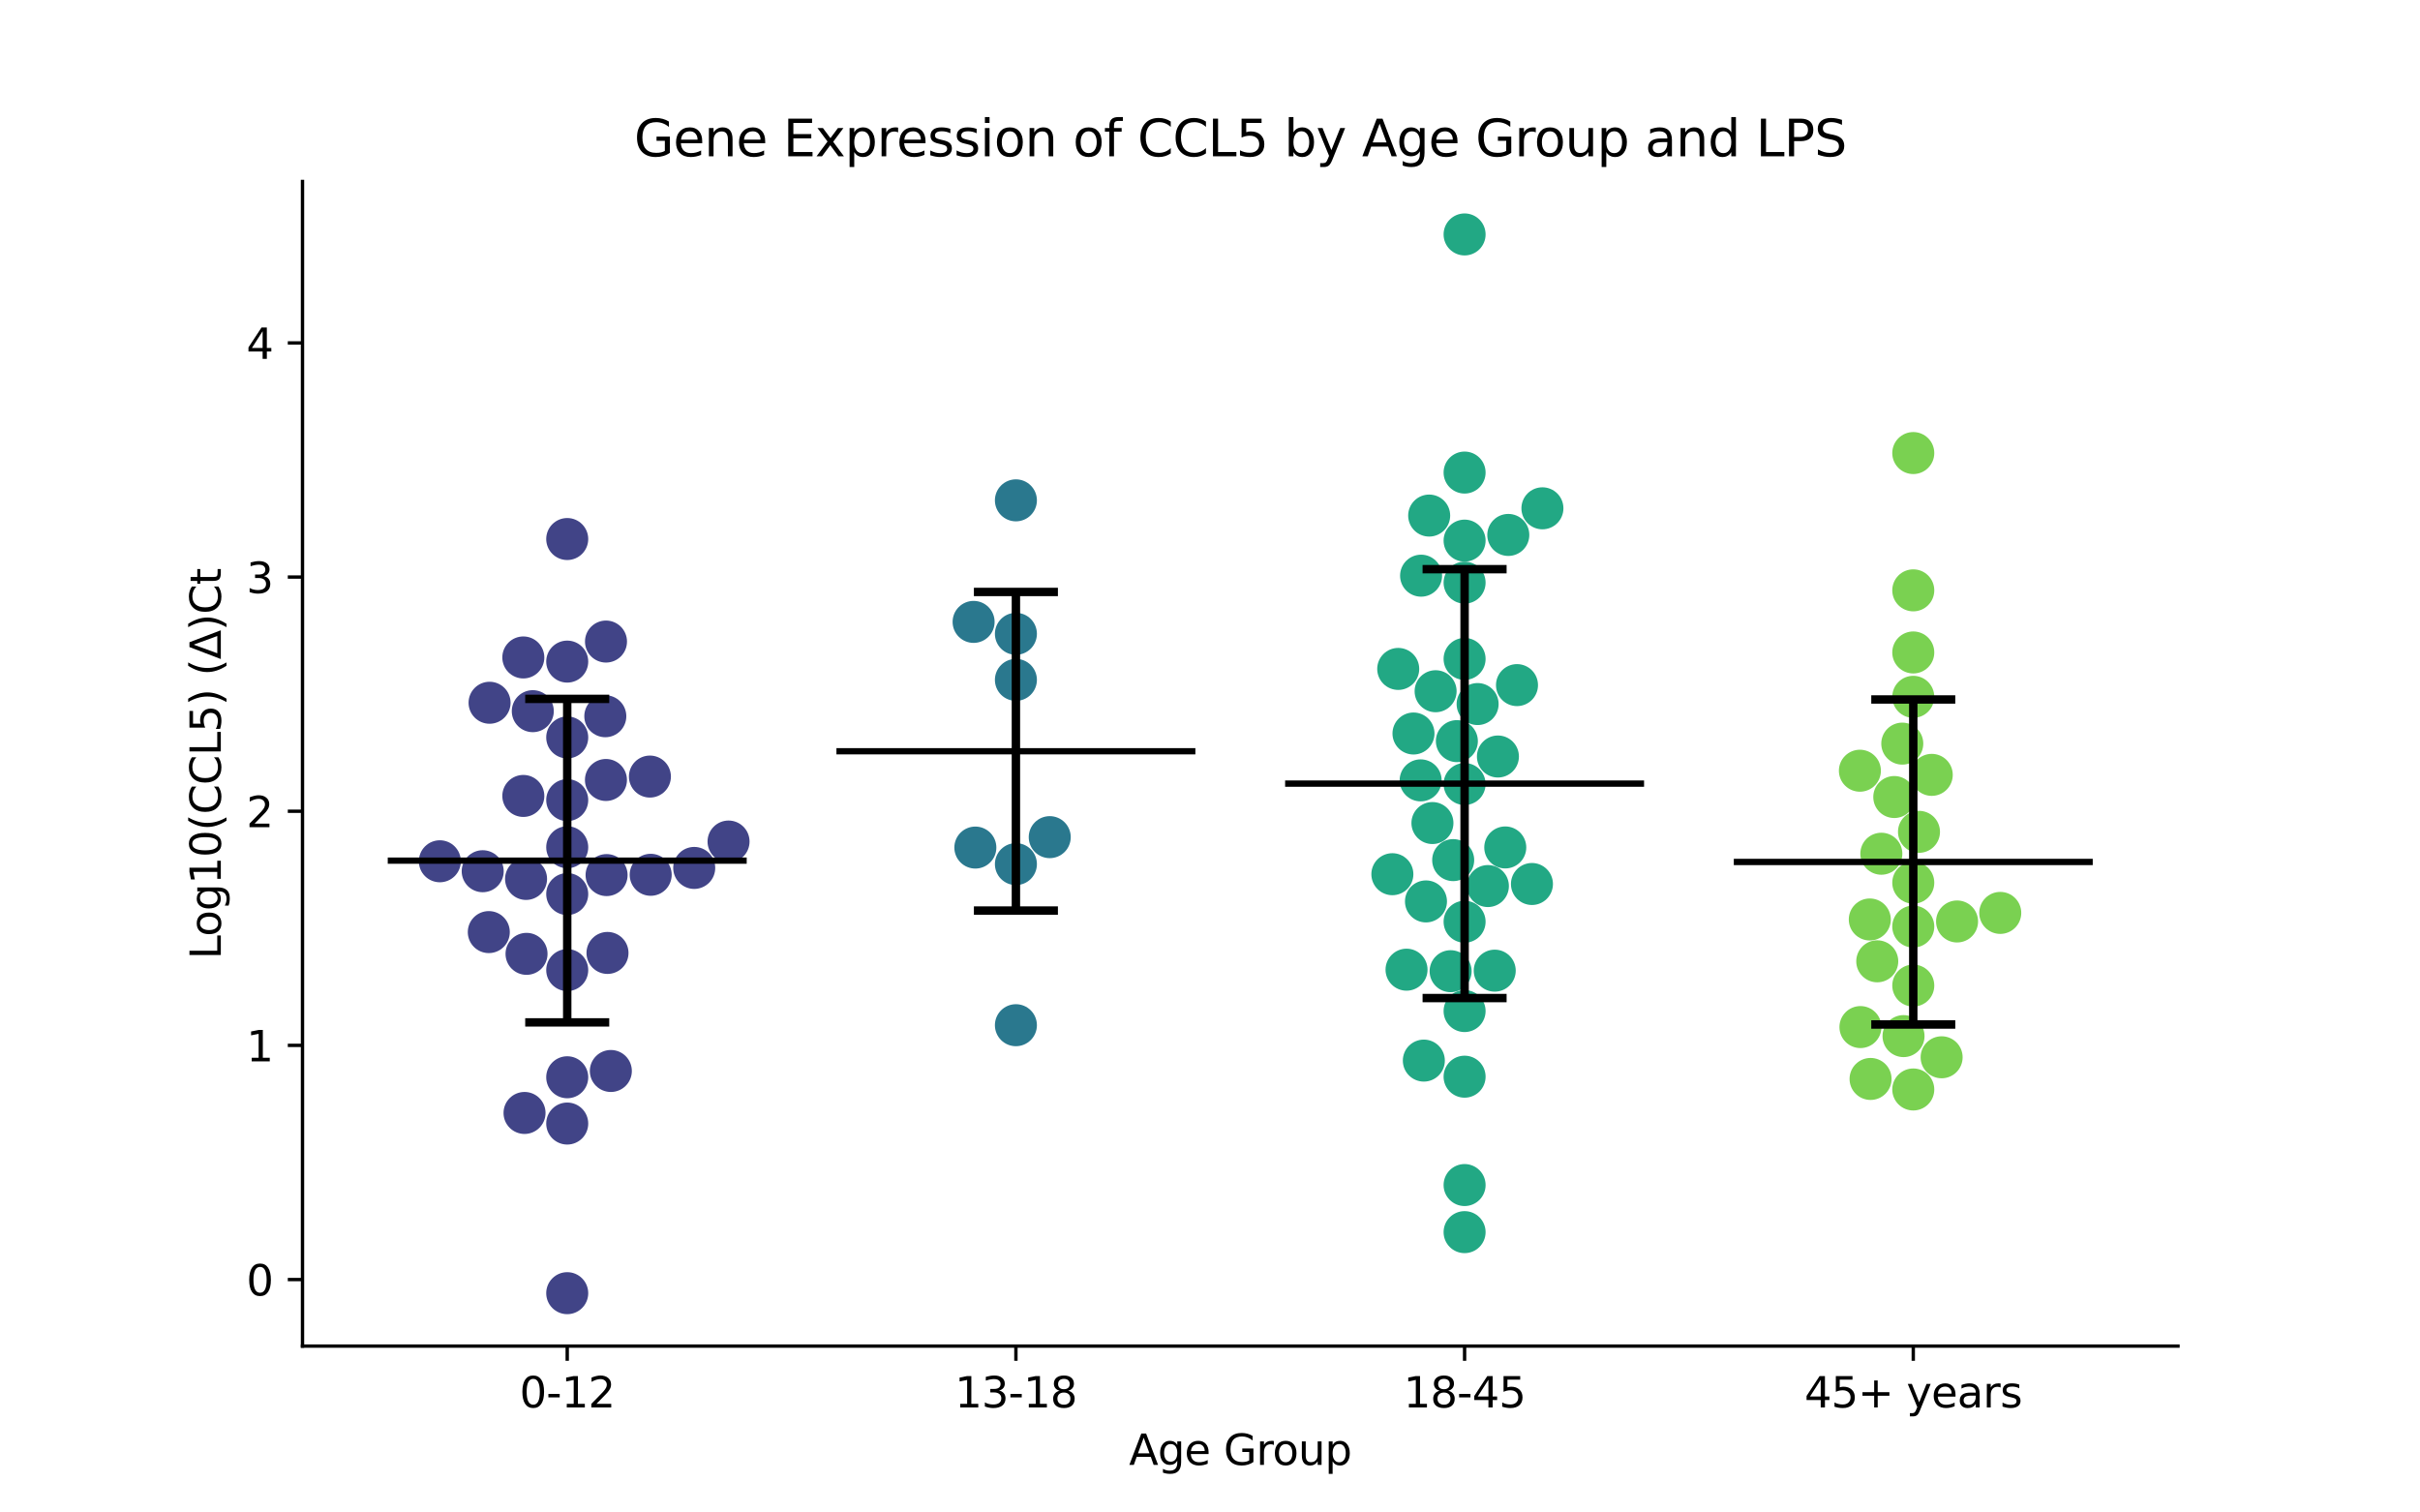 <?xml version="1.0" encoding="utf-8" standalone="no"?>
<!DOCTYPE svg PUBLIC "-//W3C//DTD SVG 1.1//EN"
  "http://www.w3.org/Graphics/SVG/1.1/DTD/svg11.dtd">
<svg xmlns:xlink="http://www.w3.org/1999/xlink" width="576pt" height="360pt" viewBox="0 0 576 360" xmlns="http://www.w3.org/2000/svg" version="1.1">
 <defs>
  <style type="text/css">*{stroke-linejoin: round; stroke-linecap: butt}</style>
 </defs>
 <g id="figure_1">
  <g id="patch_1">
   <path d="M 0 360 
L 576 360 
L 576 0 
L 0 0 
z
" style="fill: #ffffff"/>
  </g>
  <g id="axes_1">
   <g id="patch_2">
    <path d="M 72 320.4 
L 518.4 320.4 
L 518.4 43.2 
L 72 43.2 
z
" style="fill: #ffffff"/>
   </g>
   <g id="PathCollection_1">
    <defs>
     <path id="C0_0_7f8f80f9bf" d="M 0 5 
C 1.326 5 2.598 4.473 3.536 3.536 
C 4.473 2.598 5 1.326 5 -0 
C 5 -1.326 4.473 -2.598 3.536 -3.536 
C 2.598 -4.473 1.326 -5 0 -5 
C -1.326 -5 -2.598 -4.473 -3.536 -3.536 
C -4.473 -2.598 -5 -1.326 -5 0 
C -5 1.326 -4.473 2.598 -3.536 3.536 
C -2.598 4.473 -1.326 5 0 5 
z
"/>
    </defs>
    <g clip-path="url(#pc3ac4395c1)">
     <use xlink:href="#C0_0_7f8f80f9bf" x="135.009" y="256.409" style="fill: #414487"/>
    </g>
    <g clip-path="url(#pc3ac4395c1)">
     <use xlink:href="#C0_0_7f8f80f9bf" x="144.377" y="208.287" style="fill: #414487"/>
    </g>
    <g clip-path="url(#pc3ac4395c1)">
     <use xlink:href="#C0_0_7f8f80f9bf" x="135.009" y="201.661" style="fill: #414487"/>
    </g>
    <g clip-path="url(#pc3ac4395c1)">
     <use xlink:href="#C0_0_7f8f80f9bf" x="144.594" y="226.817" style="fill: #414487"/>
    </g>
    <g clip-path="url(#pc3ac4395c1)">
     <use xlink:href="#C0_0_7f8f80f9bf" x="125.212" y="209.204" style="fill: #414487"/>
    </g>
    <g clip-path="url(#pc3ac4395c1)">
     <use xlink:href="#C0_0_7f8f80f9bf" x="124.56" y="189.449" style="fill: #414487"/>
    </g>
    <g clip-path="url(#pc3ac4395c1)">
     <use xlink:href="#C0_0_7f8f80f9bf" x="114.891" y="207.367" style="fill: #414487"/>
    </g>
    <g clip-path="url(#pc3ac4395c1)">
     <use xlink:href="#C0_0_7f8f80f9bf" x="173.407" y="200.304" style="fill: #414487"/>
    </g>
    <g clip-path="url(#pc3ac4395c1)">
     <use xlink:href="#C0_0_7f8f80f9bf" x="125.324" y="227.035" style="fill: #414487"/>
    </g>
    <g clip-path="url(#pc3ac4395c1)">
     <use xlink:href="#C0_0_7f8f80f9bf" x="135.009" y="128.3" style="fill: #414487"/>
    </g>
    <g clip-path="url(#pc3ac4395c1)">
     <use xlink:href="#C0_0_7f8f80f9bf" x="135.009" y="190.441" style="fill: #414487"/>
    </g>
    <g clip-path="url(#pc3ac4395c1)">
     <use xlink:href="#C0_0_7f8f80f9bf" x="154.876" y="208.218" style="fill: #414487"/>
    </g>
    <g clip-path="url(#pc3ac4395c1)">
     <use xlink:href="#C0_0_7f8f80f9bf" x="135.009" y="307.8" style="fill: #414487"/>
    </g>
    <g clip-path="url(#pc3ac4395c1)">
     <use xlink:href="#C0_0_7f8f80f9bf" x="135.009" y="267.426" style="fill: #414487"/>
    </g>
    <g clip-path="url(#pc3ac4395c1)">
     <use xlink:href="#C0_0_7f8f80f9bf" x="104.689" y="205.001" style="fill: #414487"/>
    </g>
    <g clip-path="url(#pc3ac4395c1)">
     <use xlink:href="#C0_0_7f8f80f9bf" x="165.235" y="206.583" style="fill: #414487"/>
    </g>
    <g clip-path="url(#pc3ac4395c1)">
     <use xlink:href="#C0_0_7f8f80f9bf" x="124.848" y="264.905" style="fill: #414487"/>
    </g>
    <g clip-path="url(#pc3ac4395c1)">
     <use xlink:href="#C0_0_7f8f80f9bf" x="144.237" y="152.703" style="fill: #414487"/>
    </g>
    <g clip-path="url(#pc3ac4395c1)">
     <use xlink:href="#C0_0_7f8f80f9bf" x="135.009" y="230.899" style="fill: #414487"/>
    </g>
    <g clip-path="url(#pc3ac4395c1)">
     <use xlink:href="#C0_0_7f8f80f9bf" x="116.342" y="221.856" style="fill: #414487"/>
    </g>
    <g clip-path="url(#pc3ac4395c1)">
     <use xlink:href="#C0_0_7f8f80f9bf" x="154.691" y="184.838" style="fill: #414487"/>
    </g>
    <g clip-path="url(#pc3ac4395c1)">
     <use xlink:href="#C0_0_7f8f80f9bf" x="144.073" y="170.476" style="fill: #414487"/>
    </g>
    <g clip-path="url(#pc3ac4395c1)">
     <use xlink:href="#C0_0_7f8f80f9bf" x="145.391" y="254.915" style="fill: #414487"/>
    </g>
    <g clip-path="url(#pc3ac4395c1)">
     <use xlink:href="#C0_0_7f8f80f9bf" x="144.225" y="185.651" style="fill: #414487"/>
    </g>
    <g clip-path="url(#pc3ac4395c1)">
     <use xlink:href="#C0_0_7f8f80f9bf" x="126.814" y="169.272" style="fill: #414487"/>
    </g>
    <g clip-path="url(#pc3ac4395c1)">
     <use xlink:href="#C0_0_7f8f80f9bf" x="124.56" y="156.485" style="fill: #414487"/>
    </g>
    <g clip-path="url(#pc3ac4395c1)">
     <use xlink:href="#C0_0_7f8f80f9bf" x="135.009" y="212.803" style="fill: #414487"/>
    </g>
    <g clip-path="url(#pc3ac4395c1)">
     <use xlink:href="#C0_0_7f8f80f9bf" x="116.526" y="167.27" style="fill: #414487"/>
    </g>
    <g clip-path="url(#pc3ac4395c1)">
     <use xlink:href="#C0_0_7f8f80f9bf" x="135.009" y="175.524" style="fill: #414487"/>
    </g>
    <g clip-path="url(#pc3ac4395c1)">
     <use xlink:href="#C0_0_7f8f80f9bf" x="135.009" y="157.474" style="fill: #414487"/>
    </g>
   </g>
   <g id="PathCollection_2">
    <defs>
     <path id="C1_0_faad064430" d="M 0 5 
C 1.326 5 2.598 4.473 3.536 3.536 
C 4.473 2.598 5 1.326 5 -0 
C 5 -1.326 4.473 -2.598 3.536 -3.536 
C 2.598 -4.473 1.326 -5 0 -5 
C -1.326 -5 -2.598 -4.473 -3.536 -3.536 
C -4.473 -2.598 -5 -1.326 -5 0 
C -5 1.326 -4.473 2.598 -3.536 3.536 
C -2.598 4.473 -1.326 5 0 5 
z
"/>
    </defs>
    <g clip-path="url(#pc3ac4395c1)">
     <use xlink:href="#C1_0_faad064430" x="241.803" y="119.093" style="fill: #2a788e"/>
    </g>
    <g clip-path="url(#pc3ac4395c1)">
     <use xlink:href="#C1_0_faad064430" x="241.803" y="150.859" style="fill: #2a788e"/>
    </g>
    <g clip-path="url(#pc3ac4395c1)">
     <use xlink:href="#C1_0_faad064430" x="249.857" y="199.258" style="fill: #2a788e"/>
    </g>
    <g clip-path="url(#pc3ac4395c1)">
     <use xlink:href="#C1_0_faad064430" x="231.734" y="148.024" style="fill: #2a788e"/>
    </g>
    <g clip-path="url(#pc3ac4395c1)">
     <use xlink:href="#C1_0_faad064430" x="241.803" y="205.674" style="fill: #2a788e"/>
    </g>
    <g clip-path="url(#pc3ac4395c1)">
     <use xlink:href="#C1_0_faad064430" x="232.15" y="201.738" style="fill: #2a788e"/>
    </g>
    <g clip-path="url(#pc3ac4395c1)">
     <use xlink:href="#C1_0_faad064430" x="241.803" y="161.821" style="fill: #2a788e"/>
    </g>
    <g clip-path="url(#pc3ac4395c1)">
     <use xlink:href="#C1_0_faad064430" x="241.803" y="244.018" style="fill: #2a788e"/>
    </g>
   </g>
   <g id="PathCollection_3">
    <defs>
     <path id="C2_0_5f5c9472a9" d="M 0 5 
C 1.326 5 2.598 4.473 3.536 3.536 
C 4.473 2.598 5 1.326 5 -0 
C 5 -1.326 4.473 -2.598 3.536 -3.536 
C 2.598 -4.473 1.326 -5 0 -5 
C -1.326 -5 -2.598 -4.473 -3.536 -3.536 
C -4.473 -2.598 -5 -1.326 -5 0 
C -5 1.326 -4.473 2.598 -3.536 3.536 
C -2.598 4.473 -1.326 5 0 5 
z
"/>
    </defs>
    <g clip-path="url(#pc3ac4395c1)">
     <use xlink:href="#C2_0_5f5c9472a9" x="356.531" y="180.063" style="fill: #22a884"/>
    </g>
    <g clip-path="url(#pc3ac4395c1)">
     <use xlink:href="#C2_0_5f5c9472a9" x="340.943" y="195.9" style="fill: #22a884"/>
    </g>
    <g clip-path="url(#pc3ac4395c1)">
     <use xlink:href="#C2_0_5f5c9472a9" x="361.07" y="163.07" style="fill: #22a884"/>
    </g>
    <g clip-path="url(#pc3ac4395c1)">
     <use xlink:href="#C2_0_5f5c9472a9" x="334.779" y="230.803" style="fill: #22a884"/>
    </g>
    <g clip-path="url(#pc3ac4395c1)">
     <use xlink:href="#C2_0_5f5c9472a9" x="358.278" y="201.708" style="fill: #22a884"/>
    </g>
    <g clip-path="url(#pc3ac4395c1)">
     <use xlink:href="#C2_0_5f5c9472a9" x="367.122" y="120.987" style="fill: #22a884"/>
    </g>
    <g clip-path="url(#pc3ac4395c1)">
     <use xlink:href="#C2_0_5f5c9472a9" x="336.433" y="174.589" style="fill: #22a884"/>
    </g>
    <g clip-path="url(#pc3ac4395c1)">
     <use xlink:href="#C2_0_5f5c9472a9" x="338.243" y="137.023" style="fill: #22a884"/>
    </g>
    <g clip-path="url(#pc3ac4395c1)">
     <use xlink:href="#C2_0_5f5c9472a9" x="355.772" y="231.035" style="fill: #22a884"/>
    </g>
    <g clip-path="url(#pc3ac4395c1)">
     <use xlink:href="#C2_0_5f5c9472a9" x="348.597" y="240.651" style="fill: #22a884"/>
    </g>
    <g clip-path="url(#pc3ac4395c1)">
     <use xlink:href="#C2_0_5f5c9472a9" x="364.629" y="210.407" style="fill: #22a884"/>
    </g>
    <g clip-path="url(#pc3ac4395c1)">
     <use xlink:href="#C2_0_5f5c9472a9" x="351.697" y="167.578" style="fill: #22a884"/>
    </g>
    <g clip-path="url(#pc3ac4395c1)">
     <use xlink:href="#C2_0_5f5c9472a9" x="331.407" y="208.077" style="fill: #22a884"/>
    </g>
    <g clip-path="url(#pc3ac4395c1)">
     <use xlink:href="#C2_0_5f5c9472a9" x="345.882" y="204.724" style="fill: #22a884"/>
    </g>
    <g clip-path="url(#pc3ac4395c1)">
     <use xlink:href="#C2_0_5f5c9472a9" x="348.597" y="282.064" style="fill: #22a884"/>
    </g>
    <g clip-path="url(#pc3ac4395c1)">
     <use xlink:href="#C2_0_5f5c9472a9" x="338.897" y="252.442" style="fill: #22a884"/>
    </g>
    <g clip-path="url(#pc3ac4395c1)">
     <use xlink:href="#C2_0_5f5c9472a9" x="354.142" y="210.899" style="fill: #22a884"/>
    </g>
    <g clip-path="url(#pc3ac4395c1)">
     <use xlink:href="#C2_0_5f5c9472a9" x="332.8" y="159.217" style="fill: #22a884"/>
    </g>
    <g clip-path="url(#pc3ac4395c1)">
     <use xlink:href="#C2_0_5f5c9472a9" x="348.597" y="186.614" style="fill: #22a884"/>
    </g>
    <g clip-path="url(#pc3ac4395c1)">
     <use xlink:href="#C2_0_5f5c9472a9" x="348.597" y="219.391" style="fill: #22a884"/>
    </g>
    <g clip-path="url(#pc3ac4395c1)">
     <use xlink:href="#C2_0_5f5c9472a9" x="338.137" y="185.742" style="fill: #22a884"/>
    </g>
    <g clip-path="url(#pc3ac4395c1)">
     <use xlink:href="#C2_0_5f5c9472a9" x="341.699" y="164.526" style="fill: #22a884"/>
    </g>
    <g clip-path="url(#pc3ac4395c1)">
     <use xlink:href="#C2_0_5f5c9472a9" x="348.597" y="112.48" style="fill: #22a884"/>
    </g>
    <g clip-path="url(#pc3ac4395c1)">
     <use xlink:href="#C2_0_5f5c9472a9" x="339.406" y="214.555" style="fill: #22a884"/>
    </g>
    <g clip-path="url(#pc3ac4395c1)">
     <use xlink:href="#C2_0_5f5c9472a9" x="348.597" y="156.835" style="fill: #22a884"/>
    </g>
    <g clip-path="url(#pc3ac4395c1)">
     <use xlink:href="#C2_0_5f5c9472a9" x="345.272" y="231.165" style="fill: #22a884"/>
    </g>
    <g clip-path="url(#pc3ac4395c1)">
     <use xlink:href="#C2_0_5f5c9472a9" x="348.597" y="293.272" style="fill: #22a884"/>
    </g>
    <g clip-path="url(#pc3ac4395c1)">
     <use xlink:href="#C2_0_5f5c9472a9" x="346.759" y="176.403" style="fill: #22a884"/>
    </g>
    <g clip-path="url(#pc3ac4395c1)">
     <use xlink:href="#C2_0_5f5c9472a9" x="348.597" y="138.682" style="fill: #22a884"/>
    </g>
    <g clip-path="url(#pc3ac4395c1)">
     <use xlink:href="#C2_0_5f5c9472a9" x="348.597" y="256.271" style="fill: #22a884"/>
    </g>
    <g clip-path="url(#pc3ac4395c1)">
     <use xlink:href="#C2_0_5f5c9472a9" x="348.597" y="55.8" style="fill: #22a884"/>
    </g>
    <g clip-path="url(#pc3ac4395c1)">
     <use xlink:href="#C2_0_5f5c9472a9" x="348.597" y="128.678" style="fill: #22a884"/>
    </g>
    <g clip-path="url(#pc3ac4395c1)">
     <use xlink:href="#C2_0_5f5c9472a9" x="340.168" y="122.716" style="fill: #22a884"/>
    </g>
    <g clip-path="url(#pc3ac4395c1)">
     <use xlink:href="#C2_0_5f5c9472a9" x="359.001" y="127.325" style="fill: #22a884"/>
    </g>
   </g>
   <g id="PathCollection_4">
    <defs>
     <path id="C3_0_80723ce37d" d="M 0 5 
C 1.326 5 2.598 4.473 3.536 3.536 
C 4.473 2.598 5 1.326 5 -0 
C 5 -1.326 4.473 -2.598 3.536 -3.536 
C 2.598 -4.473 1.326 -5 0 -5 
C -1.326 -5 -2.598 -4.473 -3.536 -3.536 
C -4.473 -2.598 -5 -1.326 -5 0 
C -5 1.326 -4.473 2.598 -3.536 3.536 
C -2.598 4.473 -1.326 5 0 5 
z
"/>
    </defs>
    <g clip-path="url(#pc3ac4395c1)">
     <use xlink:href="#C3_0_80723ce37d" x="446.818" y="228.81" style="fill: #7ad151"/>
    </g>
    <g clip-path="url(#pc3ac4395c1)">
     <use xlink:href="#C3_0_80723ce37d" x="455.391" y="220.542" style="fill: #7ad151"/>
    </g>
    <g clip-path="url(#pc3ac4395c1)">
     <use xlink:href="#C3_0_80723ce37d" x="442.686" y="183.446" style="fill: #7ad151"/>
    </g>
    <g clip-path="url(#pc3ac4395c1)">
     <use xlink:href="#C3_0_80723ce37d" x="455.391" y="234.583" style="fill: #7ad151"/>
    </g>
    <g clip-path="url(#pc3ac4395c1)">
     <use xlink:href="#C3_0_80723ce37d" x="455.391" y="107.837" style="fill: #7ad151"/>
    </g>
    <g clip-path="url(#pc3ac4395c1)">
     <use xlink:href="#C3_0_80723ce37d" x="447.789" y="203.203" style="fill: #7ad151"/>
    </g>
    <g clip-path="url(#pc3ac4395c1)">
     <use xlink:href="#C3_0_80723ce37d" x="452.773" y="176.995" style="fill: #7ad151"/>
    </g>
    <g clip-path="url(#pc3ac4395c1)">
     <use xlink:href="#C3_0_80723ce37d" x="445.042" y="218.853" style="fill: #7ad151"/>
    </g>
    <g clip-path="url(#pc3ac4395c1)">
     <use xlink:href="#C3_0_80723ce37d" x="462.14" y="251.654" style="fill: #7ad151"/>
    </g>
    <g clip-path="url(#pc3ac4395c1)">
     <use xlink:href="#C3_0_80723ce37d" x="459.791" y="184.433" style="fill: #7ad151"/>
    </g>
    <g clip-path="url(#pc3ac4395c1)">
     <use xlink:href="#C3_0_80723ce37d" x="442.817" y="244.464" style="fill: #7ad151"/>
    </g>
    <g clip-path="url(#pc3ac4395c1)">
     <use xlink:href="#C3_0_80723ce37d" x="456.751" y="197.994" style="fill: #7ad151"/>
    </g>
    <g clip-path="url(#pc3ac4395c1)">
     <use xlink:href="#C3_0_80723ce37d" x="453.071" y="246.614" style="fill: #7ad151"/>
    </g>
    <g clip-path="url(#pc3ac4395c1)">
     <use xlink:href="#C3_0_80723ce37d" x="455.391" y="210.1" style="fill: #7ad151"/>
    </g>
    <g clip-path="url(#pc3ac4395c1)">
     <use xlink:href="#C3_0_80723ce37d" x="455.391" y="259.315" style="fill: #7ad151"/>
    </g>
    <g clip-path="url(#pc3ac4395c1)">
     <use xlink:href="#C3_0_80723ce37d" x="476.093" y="217.288" style="fill: #7ad151"/>
    </g>
    <g clip-path="url(#pc3ac4395c1)">
     <use xlink:href="#C3_0_80723ce37d" x="445.226" y="256.81" style="fill: #7ad151"/>
    </g>
    <g clip-path="url(#pc3ac4395c1)">
     <use xlink:href="#C3_0_80723ce37d" x="450.871" y="189.709" style="fill: #7ad151"/>
    </g>
    <g clip-path="url(#pc3ac4395c1)">
     <use xlink:href="#C3_0_80723ce37d" x="455.391" y="140.514" style="fill: #7ad151"/>
    </g>
    <g clip-path="url(#pc3ac4395c1)">
     <use xlink:href="#C3_0_80723ce37d" x="455.391" y="155.297" style="fill: #7ad151"/>
    </g>
    <g clip-path="url(#pc3ac4395c1)">
     <use xlink:href="#C3_0_80723ce37d" x="465.814" y="219.328" style="fill: #7ad151"/>
    </g>
    <g clip-path="url(#pc3ac4395c1)">
     <use xlink:href="#C3_0_80723ce37d" x="455.391" y="165.859" style="fill: #7ad151"/>
    </g>
   </g>
   <g id="matplotlib.axis_1">
    <g id="xtick_1">
     <g id="line2d_1">
      <defs>
       <path id="m5ebbcc8f8a" d="M 0 0 
L 0 3.5 
" style="stroke: #000000; stroke-width: 0.8"/>
      </defs>
      <g>
       <use xlink:href="#m5ebbcc8f8a" x="135.009" y="320.4" style="stroke: #000000; stroke-width: 0.8"/>
      </g>
     </g>
     <g id="text_1">
      <!-- 0-12 -->
      <g transform="translate(123.661 334.998) scale(0.1 -0.1)">
       <defs>
        <path id="DejaVuSans-30" d="M 2034 4250 
Q 1547 4250 1301 3770 
Q 1056 3291 1056 2328 
Q 1056 1369 1301 889 
Q 1547 409 2034 409 
Q 2525 409 2770 889 
Q 3016 1369 3016 2328 
Q 3016 3291 2770 3770 
Q 2525 4250 2034 4250 
z
M 2034 4750 
Q 2819 4750 3233 4129 
Q 3647 3509 3647 2328 
Q 3647 1150 3233 529 
Q 2819 -91 2034 -91 
Q 1250 -91 836 529 
Q 422 1150 422 2328 
Q 422 3509 836 4129 
Q 1250 4750 2034 4750 
z
" transform="scale(0.016)"/>
        <path id="DejaVuSans-2d" d="M 313 2009 
L 1997 2009 
L 1997 1497 
L 313 1497 
L 313 2009 
z
" transform="scale(0.016)"/>
        <path id="DejaVuSans-31" d="M 794 531 
L 1825 531 
L 1825 4091 
L 703 3866 
L 703 4441 
L 1819 4666 
L 2450 4666 
L 2450 531 
L 3481 531 
L 3481 0 
L 794 0 
L 794 531 
z
" transform="scale(0.016)"/>
        <path id="DejaVuSans-32" d="M 1228 531 
L 3431 531 
L 3431 0 
L 469 0 
L 469 531 
Q 828 903 1448 1529 
Q 2069 2156 2228 2338 
Q 2531 2678 2651 2914 
Q 2772 3150 2772 3378 
Q 2772 3750 2511 3984 
Q 2250 4219 1831 4219 
Q 1534 4219 1204 4116 
Q 875 4013 500 3803 
L 500 4441 
Q 881 4594 1212 4672 
Q 1544 4750 1819 4750 
Q 2544 4750 2975 4387 
Q 3406 4025 3406 3419 
Q 3406 3131 3298 2873 
Q 3191 2616 2906 2266 
Q 2828 2175 2409 1742 
Q 1991 1309 1228 531 
z
" transform="scale(0.016)"/>
       </defs>
       <use xlink:href="#DejaVuSans-30"/>
       <use xlink:href="#DejaVuSans-2d" x="63.623"/>
       <use xlink:href="#DejaVuSans-31" x="99.707"/>
       <use xlink:href="#DejaVuSans-32" x="163.33"/>
      </g>
     </g>
    </g>
    <g id="xtick_2">
     <g id="line2d_2">
      <g>
       <use xlink:href="#m5ebbcc8f8a" x="241.803" y="320.4" style="stroke: #000000; stroke-width: 0.8"/>
      </g>
     </g>
     <g id="text_2">
      <!-- 13-18 -->
      <g transform="translate(227.274 334.998) scale(0.1 -0.1)">
       <defs>
        <path id="DejaVuSans-33" d="M 2597 2516 
Q 3050 2419 3304 2112 
Q 3559 1806 3559 1356 
Q 3559 666 3084 287 
Q 2609 -91 1734 -91 
Q 1441 -91 1130 -33 
Q 819 25 488 141 
L 488 750 
Q 750 597 1062 519 
Q 1375 441 1716 441 
Q 2309 441 2620 675 
Q 2931 909 2931 1356 
Q 2931 1769 2642 2001 
Q 2353 2234 1838 2234 
L 1294 2234 
L 1294 2753 
L 1863 2753 
Q 2328 2753 2575 2939 
Q 2822 3125 2822 3475 
Q 2822 3834 2567 4026 
Q 2313 4219 1838 4219 
Q 1578 4219 1281 4162 
Q 984 4106 628 3988 
L 628 4550 
Q 988 4650 1302 4700 
Q 1616 4750 1894 4750 
Q 2613 4750 3031 4423 
Q 3450 4097 3450 3541 
Q 3450 3153 3228 2886 
Q 3006 2619 2597 2516 
z
" transform="scale(0.016)"/>
        <path id="DejaVuSans-38" d="M 2034 2216 
Q 1584 2216 1326 1975 
Q 1069 1734 1069 1313 
Q 1069 891 1326 650 
Q 1584 409 2034 409 
Q 2484 409 2743 651 
Q 3003 894 3003 1313 
Q 3003 1734 2745 1975 
Q 2488 2216 2034 2216 
z
M 1403 2484 
Q 997 2584 770 2862 
Q 544 3141 544 3541 
Q 544 4100 942 4425 
Q 1341 4750 2034 4750 
Q 2731 4750 3128 4425 
Q 3525 4100 3525 3541 
Q 3525 3141 3298 2862 
Q 3072 2584 2669 2484 
Q 3125 2378 3379 2068 
Q 3634 1759 3634 1313 
Q 3634 634 3220 271 
Q 2806 -91 2034 -91 
Q 1263 -91 848 271 
Q 434 634 434 1313 
Q 434 1759 690 2068 
Q 947 2378 1403 2484 
z
M 1172 3481 
Q 1172 3119 1398 2916 
Q 1625 2713 2034 2713 
Q 2441 2713 2670 2916 
Q 2900 3119 2900 3481 
Q 2900 3844 2670 4047 
Q 2441 4250 2034 4250 
Q 1625 4250 1398 4047 
Q 1172 3844 1172 3481 
z
" transform="scale(0.016)"/>
       </defs>
       <use xlink:href="#DejaVuSans-31"/>
       <use xlink:href="#DejaVuSans-33" x="63.623"/>
       <use xlink:href="#DejaVuSans-2d" x="127.246"/>
       <use xlink:href="#DejaVuSans-31" x="163.33"/>
       <use xlink:href="#DejaVuSans-38" x="226.953"/>
      </g>
     </g>
    </g>
    <g id="xtick_3">
     <g id="line2d_3">
      <g>
       <use xlink:href="#m5ebbcc8f8a" x="348.597" y="320.4" style="stroke: #000000; stroke-width: 0.8"/>
      </g>
     </g>
     <g id="text_3">
      <!-- 18-45 -->
      <g transform="translate(334.068 334.998) scale(0.1 -0.1)">
       <defs>
        <path id="DejaVuSans-34" d="M 2419 4116 
L 825 1625 
L 2419 1625 
L 2419 4116 
z
M 2253 4666 
L 3047 4666 
L 3047 1625 
L 3713 1625 
L 3713 1100 
L 3047 1100 
L 3047 0 
L 2419 0 
L 2419 1100 
L 313 1100 
L 313 1709 
L 2253 4666 
z
" transform="scale(0.016)"/>
        <path id="DejaVuSans-35" d="M 691 4666 
L 3169 4666 
L 3169 4134 
L 1269 4134 
L 1269 2991 
Q 1406 3038 1543 3061 
Q 1681 3084 1819 3084 
Q 2600 3084 3056 2656 
Q 3513 2228 3513 1497 
Q 3513 744 3044 326 
Q 2575 -91 1722 -91 
Q 1428 -91 1123 -41 
Q 819 9 494 109 
L 494 744 
Q 775 591 1075 516 
Q 1375 441 1709 441 
Q 2250 441 2565 725 
Q 2881 1009 2881 1497 
Q 2881 1984 2565 2268 
Q 2250 2553 1709 2553 
Q 1456 2553 1204 2497 
Q 953 2441 691 2322 
L 691 4666 
z
" transform="scale(0.016)"/>
       </defs>
       <use xlink:href="#DejaVuSans-31"/>
       <use xlink:href="#DejaVuSans-38" x="63.623"/>
       <use xlink:href="#DejaVuSans-2d" x="127.246"/>
       <use xlink:href="#DejaVuSans-34" x="163.33"/>
       <use xlink:href="#DejaVuSans-35" x="226.953"/>
      </g>
     </g>
    </g>
    <g id="xtick_4">
     <g id="line2d_4">
      <g>
       <use xlink:href="#m5ebbcc8f8a" x="455.391" y="320.4" style="stroke: #000000; stroke-width: 0.8"/>
      </g>
     </g>
     <g id="text_4">
      <!-- 45+ years -->
      <g transform="translate(429.49 334.998) scale(0.1 -0.1)">
       <defs>
        <path id="DejaVuSans-2b" d="M 2944 4013 
L 2944 2272 
L 4684 2272 
L 4684 1741 
L 2944 1741 
L 2944 0 
L 2419 0 
L 2419 1741 
L 678 1741 
L 678 2272 
L 2419 2272 
L 2419 4013 
L 2944 4013 
z
" transform="scale(0.016)"/>
        <path id="DejaVuSans-20" transform="scale(0.016)"/>
        <path id="DejaVuSans-79" d="M 2059 -325 
Q 1816 -950 1584 -1140 
Q 1353 -1331 966 -1331 
L 506 -1331 
L 506 -850 
L 844 -850 
Q 1081 -850 1212 -737 
Q 1344 -625 1503 -206 
L 1606 56 
L 191 3500 
L 800 3500 
L 1894 763 
L 2988 3500 
L 3597 3500 
L 2059 -325 
z
" transform="scale(0.016)"/>
        <path id="DejaVuSans-65" d="M 3597 1894 
L 3597 1613 
L 953 1613 
Q 991 1019 1311 708 
Q 1631 397 2203 397 
Q 2534 397 2845 478 
Q 3156 559 3463 722 
L 3463 178 
Q 3153 47 2828 -22 
Q 2503 -91 2169 -91 
Q 1331 -91 842 396 
Q 353 884 353 1716 
Q 353 2575 817 3079 
Q 1281 3584 2069 3584 
Q 2775 3584 3186 3129 
Q 3597 2675 3597 1894 
z
M 3022 2063 
Q 3016 2534 2758 2815 
Q 2500 3097 2075 3097 
Q 1594 3097 1305 2825 
Q 1016 2553 972 2059 
L 3022 2063 
z
" transform="scale(0.016)"/>
        <path id="DejaVuSans-61" d="M 2194 1759 
Q 1497 1759 1228 1600 
Q 959 1441 959 1056 
Q 959 750 1161 570 
Q 1363 391 1709 391 
Q 2188 391 2477 730 
Q 2766 1069 2766 1631 
L 2766 1759 
L 2194 1759 
z
M 3341 1997 
L 3341 0 
L 2766 0 
L 2766 531 
Q 2569 213 2275 61 
Q 1981 -91 1556 -91 
Q 1019 -91 701 211 
Q 384 513 384 1019 
Q 384 1609 779 1909 
Q 1175 2209 1959 2209 
L 2766 2209 
L 2766 2266 
Q 2766 2663 2505 2880 
Q 2244 3097 1772 3097 
Q 1472 3097 1187 3025 
Q 903 2953 641 2809 
L 641 3341 
Q 956 3463 1253 3523 
Q 1550 3584 1831 3584 
Q 2591 3584 2966 3190 
Q 3341 2797 3341 1997 
z
" transform="scale(0.016)"/>
        <path id="DejaVuSans-72" d="M 2631 2963 
Q 2534 3019 2420 3045 
Q 2306 3072 2169 3072 
Q 1681 3072 1420 2755 
Q 1159 2438 1159 1844 
L 1159 0 
L 581 0 
L 581 3500 
L 1159 3500 
L 1159 2956 
Q 1341 3275 1631 3429 
Q 1922 3584 2338 3584 
Q 2397 3584 2469 3576 
Q 2541 3569 2628 3553 
L 2631 2963 
z
" transform="scale(0.016)"/>
        <path id="DejaVuSans-73" d="M 2834 3397 
L 2834 2853 
Q 2591 2978 2328 3040 
Q 2066 3103 1784 3103 
Q 1356 3103 1142 2972 
Q 928 2841 928 2578 
Q 928 2378 1081 2264 
Q 1234 2150 1697 2047 
L 1894 2003 
Q 2506 1872 2764 1633 
Q 3022 1394 3022 966 
Q 3022 478 2636 193 
Q 2250 -91 1575 -91 
Q 1294 -91 989 -36 
Q 684 19 347 128 
L 347 722 
Q 666 556 975 473 
Q 1284 391 1588 391 
Q 1994 391 2212 530 
Q 2431 669 2431 922 
Q 2431 1156 2273 1281 
Q 2116 1406 1581 1522 
L 1381 1569 
Q 847 1681 609 1914 
Q 372 2147 372 2553 
Q 372 3047 722 3315 
Q 1072 3584 1716 3584 
Q 2034 3584 2315 3537 
Q 2597 3491 2834 3397 
z
" transform="scale(0.016)"/>
       </defs>
       <use xlink:href="#DejaVuSans-34"/>
       <use xlink:href="#DejaVuSans-35" x="63.623"/>
       <use xlink:href="#DejaVuSans-2b" x="127.246"/>
       <use xlink:href="#DejaVuSans-20" x="211.035"/>
       <use xlink:href="#DejaVuSans-79" x="242.822"/>
       <use xlink:href="#DejaVuSans-65" x="302.002"/>
       <use xlink:href="#DejaVuSans-61" x="363.525"/>
       <use xlink:href="#DejaVuSans-72" x="424.805"/>
       <use xlink:href="#DejaVuSans-73" x="465.918"/>
      </g>
     </g>
    </g>
    <g id="text_5">
     <!-- Age Group -->
     <g transform="translate(268.72 348.677) scale(0.1 -0.1)">
      <defs>
       <path id="DejaVuSans-41" d="M 2188 4044 
L 1331 1722 
L 3047 1722 
L 2188 4044 
z
M 1831 4666 
L 2547 4666 
L 4325 0 
L 3669 0 
L 3244 1197 
L 1141 1197 
L 716 0 
L 50 0 
L 1831 4666 
z
" transform="scale(0.016)"/>
       <path id="DejaVuSans-67" d="M 2906 1791 
Q 2906 2416 2648 2759 
Q 2391 3103 1925 3103 
Q 1463 3103 1205 2759 
Q 947 2416 947 1791 
Q 947 1169 1205 825 
Q 1463 481 1925 481 
Q 2391 481 2648 825 
Q 2906 1169 2906 1791 
z
M 3481 434 
Q 3481 -459 3084 -895 
Q 2688 -1331 1869 -1331 
Q 1566 -1331 1297 -1286 
Q 1028 -1241 775 -1147 
L 775 -588 
Q 1028 -725 1275 -790 
Q 1522 -856 1778 -856 
Q 2344 -856 2625 -561 
Q 2906 -266 2906 331 
L 2906 616 
Q 2728 306 2450 153 
Q 2172 0 1784 0 
Q 1141 0 747 490 
Q 353 981 353 1791 
Q 353 2603 747 3093 
Q 1141 3584 1784 3584 
Q 2172 3584 2450 3431 
Q 2728 3278 2906 2969 
L 2906 3500 
L 3481 3500 
L 3481 434 
z
" transform="scale(0.016)"/>
       <path id="DejaVuSans-47" d="M 3809 666 
L 3809 1919 
L 2778 1919 
L 2778 2438 
L 4434 2438 
L 4434 434 
Q 4069 175 3628 42 
Q 3188 -91 2688 -91 
Q 1594 -91 976 548 
Q 359 1188 359 2328 
Q 359 3472 976 4111 
Q 1594 4750 2688 4750 
Q 3144 4750 3555 4637 
Q 3966 4525 4313 4306 
L 4313 3634 
Q 3963 3931 3569 4081 
Q 3175 4231 2741 4231 
Q 1884 4231 1454 3753 
Q 1025 3275 1025 2328 
Q 1025 1384 1454 906 
Q 1884 428 2741 428 
Q 3075 428 3337 486 
Q 3600 544 3809 666 
z
" transform="scale(0.016)"/>
       <path id="DejaVuSans-6f" d="M 1959 3097 
Q 1497 3097 1228 2736 
Q 959 2375 959 1747 
Q 959 1119 1226 758 
Q 1494 397 1959 397 
Q 2419 397 2687 759 
Q 2956 1122 2956 1747 
Q 2956 2369 2687 2733 
Q 2419 3097 1959 3097 
z
M 1959 3584 
Q 2709 3584 3137 3096 
Q 3566 2609 3566 1747 
Q 3566 888 3137 398 
Q 2709 -91 1959 -91 
Q 1206 -91 779 398 
Q 353 888 353 1747 
Q 353 2609 779 3096 
Q 1206 3584 1959 3584 
z
" transform="scale(0.016)"/>
       <path id="DejaVuSans-75" d="M 544 1381 
L 544 3500 
L 1119 3500 
L 1119 1403 
Q 1119 906 1312 657 
Q 1506 409 1894 409 
Q 2359 409 2629 706 
Q 2900 1003 2900 1516 
L 2900 3500 
L 3475 3500 
L 3475 0 
L 2900 0 
L 2900 538 
Q 2691 219 2414 64 
Q 2138 -91 1772 -91 
Q 1169 -91 856 284 
Q 544 659 544 1381 
z
M 1991 3584 
L 1991 3584 
z
" transform="scale(0.016)"/>
       <path id="DejaVuSans-70" d="M 1159 525 
L 1159 -1331 
L 581 -1331 
L 581 3500 
L 1159 3500 
L 1159 2969 
Q 1341 3281 1617 3432 
Q 1894 3584 2278 3584 
Q 2916 3584 3314 3078 
Q 3713 2572 3713 1747 
Q 3713 922 3314 415 
Q 2916 -91 2278 -91 
Q 1894 -91 1617 61 
Q 1341 213 1159 525 
z
M 3116 1747 
Q 3116 2381 2855 2742 
Q 2594 3103 2138 3103 
Q 1681 3103 1420 2742 
Q 1159 2381 1159 1747 
Q 1159 1113 1420 752 
Q 1681 391 2138 391 
Q 2594 391 2855 752 
Q 3116 1113 3116 1747 
z
" transform="scale(0.016)"/>
      </defs>
      <use xlink:href="#DejaVuSans-41"/>
      <use xlink:href="#DejaVuSans-67" x="68.408"/>
      <use xlink:href="#DejaVuSans-65" x="131.885"/>
      <use xlink:href="#DejaVuSans-20" x="193.408"/>
      <use xlink:href="#DejaVuSans-47" x="225.195"/>
      <use xlink:href="#DejaVuSans-72" x="302.686"/>
      <use xlink:href="#DejaVuSans-6f" x="341.549"/>
      <use xlink:href="#DejaVuSans-75" x="402.73"/>
      <use xlink:href="#DejaVuSans-70" x="466.109"/>
     </g>
    </g>
   </g>
   <g id="matplotlib.axis_2">
    <g id="ytick_1">
     <g id="line2d_5">
      <defs>
       <path id="md854049445" d="M 0 0 
L -3.5 0 
" style="stroke: #000000; stroke-width: 0.8"/>
      </defs>
      <g>
       <use xlink:href="#md854049445" x="72" y="304.551" style="stroke: #000000; stroke-width: 0.8"/>
      </g>
     </g>
     <g id="text_6">
      <!-- 0 -->
      <g transform="translate(58.638 308.35) scale(0.1 -0.1)">
       <use xlink:href="#DejaVuSans-30"/>
      </g>
     </g>
    </g>
    <g id="ytick_2">
     <g id="line2d_6">
      <g>
       <use xlink:href="#md854049445" x="72" y="248.819" style="stroke: #000000; stroke-width: 0.8"/>
      </g>
     </g>
     <g id="text_7">
      <!-- 1 -->
      <g transform="translate(58.638 252.618) scale(0.1 -0.1)">
       <use xlink:href="#DejaVuSans-31"/>
      </g>
     </g>
    </g>
    <g id="ytick_3">
     <g id="line2d_7">
      <g>
       <use xlink:href="#md854049445" x="72" y="193.087" style="stroke: #000000; stroke-width: 0.8"/>
      </g>
     </g>
     <g id="text_8">
      <!-- 2 -->
      <g transform="translate(58.638 196.886) scale(0.1 -0.1)">
       <use xlink:href="#DejaVuSans-32"/>
      </g>
     </g>
    </g>
    <g id="ytick_4">
     <g id="line2d_8">
      <g>
       <use xlink:href="#md854049445" x="72" y="137.354" style="stroke: #000000; stroke-width: 0.8"/>
      </g>
     </g>
     <g id="text_9">
      <!-- 3 -->
      <g transform="translate(58.638 141.154) scale(0.1 -0.1)">
       <use xlink:href="#DejaVuSans-33"/>
      </g>
     </g>
    </g>
    <g id="ytick_5">
     <g id="line2d_9">
      <g>
       <use xlink:href="#md854049445" x="72" y="81.622" style="stroke: #000000; stroke-width: 0.8"/>
      </g>
     </g>
     <g id="text_10">
      <!-- 4 -->
      <g transform="translate(58.638 85.422) scale(0.1 -0.1)">
       <use xlink:href="#DejaVuSans-34"/>
      </g>
     </g>
    </g>
    <g id="text_11">
     <!-- Log10(CCL5) (Δ)Ct -->
     <g transform="translate(52.558 228.309) rotate(-90) scale(0.1 -0.1)">
      <defs>
       <path id="DejaVuSans-4c" d="M 628 4666 
L 1259 4666 
L 1259 531 
L 3531 531 
L 3531 0 
L 628 0 
L 628 4666 
z
" transform="scale(0.016)"/>
       <path id="DejaVuSans-28" d="M 1984 4856 
Q 1566 4138 1362 3434 
Q 1159 2731 1159 2009 
Q 1159 1288 1364 580 
Q 1569 -128 1984 -844 
L 1484 -844 
Q 1016 -109 783 600 
Q 550 1309 550 2009 
Q 550 2706 781 3412 
Q 1013 4119 1484 4856 
L 1984 4856 
z
" transform="scale(0.016)"/>
       <path id="DejaVuSans-43" d="M 4122 4306 
L 4122 3641 
Q 3803 3938 3442 4084 
Q 3081 4231 2675 4231 
Q 1875 4231 1450 3742 
Q 1025 3253 1025 2328 
Q 1025 1406 1450 917 
Q 1875 428 2675 428 
Q 3081 428 3442 575 
Q 3803 722 4122 1019 
L 4122 359 
Q 3791 134 3420 21 
Q 3050 -91 2638 -91 
Q 1578 -91 968 557 
Q 359 1206 359 2328 
Q 359 3453 968 4101 
Q 1578 4750 2638 4750 
Q 3056 4750 3426 4639 
Q 3797 4528 4122 4306 
z
" transform="scale(0.016)"/>
       <path id="DejaVuSans-29" d="M 513 4856 
L 1013 4856 
Q 1481 4119 1714 3412 
Q 1947 2706 1947 2009 
Q 1947 1309 1714 600 
Q 1481 -109 1013 -844 
L 513 -844 
Q 928 -128 1133 580 
Q 1338 1288 1338 2009 
Q 1338 2731 1133 3434 
Q 928 4138 513 4856 
z
" transform="scale(0.016)"/>
       <path id="DejaVuSans-394" d="M 2188 4044 
L 906 525 
L 3472 525 
L 2188 4044 
z
M 50 0 
L 1831 4666 
L 2547 4666 
L 4325 0 
L 50 0 
z
" transform="scale(0.016)"/>
       <path id="DejaVuSans-74" d="M 1172 4494 
L 1172 3500 
L 2356 3500 
L 2356 3053 
L 1172 3053 
L 1172 1153 
Q 1172 725 1289 603 
Q 1406 481 1766 481 
L 2356 481 
L 2356 0 
L 1766 0 
Q 1100 0 847 248 
Q 594 497 594 1153 
L 594 3053 
L 172 3053 
L 172 3500 
L 594 3500 
L 594 4494 
L 1172 4494 
z
" transform="scale(0.016)"/>
      </defs>
      <use xlink:href="#DejaVuSans-4c"/>
      <use xlink:href="#DejaVuSans-6f" x="53.963"/>
      <use xlink:href="#DejaVuSans-67" x="115.145"/>
      <use xlink:href="#DejaVuSans-31" x="178.621"/>
      <use xlink:href="#DejaVuSans-30" x="242.244"/>
      <use xlink:href="#DejaVuSans-28" x="305.867"/>
      <use xlink:href="#DejaVuSans-43" x="344.881"/>
      <use xlink:href="#DejaVuSans-43" x="414.705"/>
      <use xlink:href="#DejaVuSans-4c" x="484.529"/>
      <use xlink:href="#DejaVuSans-35" x="540.242"/>
      <use xlink:href="#DejaVuSans-29" x="603.865"/>
      <use xlink:href="#DejaVuSans-20" x="642.879"/>
      <use xlink:href="#DejaVuSans-28" x="674.666"/>
      <use xlink:href="#DejaVuSans-394" x="713.68"/>
      <use xlink:href="#DejaVuSans-29" x="782.088"/>
      <use xlink:href="#DejaVuSans-43" x="821.102"/>
      <use xlink:href="#DejaVuSans-74" x="890.926"/>
     </g>
    </g>
   </g>
   <g id="LineCollection_1">
    <path d="M 135.009 243.347 
L 135.009 166.345 
" clip-path="url(#pc3ac4395c1)" style="fill: none; stroke: #000000; stroke-width: 2"/>
   </g>
   <g id="line2d_10">
    <defs>
     <path id="m061905f1a2" d="M 10 0 
L -10 -0 
" style="stroke: #000000; stroke-width: 2"/>
    </defs>
    <g clip-path="url(#pc3ac4395c1)">
     <use xlink:href="#m061905f1a2" x="135.009" y="243.347" style="stroke: #000000; stroke-width: 2"/>
    </g>
   </g>
   <g id="line2d_11">
    <g clip-path="url(#pc3ac4395c1)">
     <use xlink:href="#m061905f1a2" x="135.009" y="166.345" style="stroke: #000000; stroke-width: 2"/>
    </g>
   </g>
   <g id="LineCollection_2">
    <path d="M 92.291 204.846 
L 177.726 204.846 
" clip-path="url(#pc3ac4395c1)" style="fill: none; stroke: #000000; stroke-width: 1.5"/>
   </g>
   <g id="LineCollection_3">
    <path d="M 241.803 216.727 
L 241.803 140.894 
" clip-path="url(#pc3ac4395c1)" style="fill: none; stroke: #000000; stroke-width: 2"/>
   </g>
   <g id="line2d_12">
    <g clip-path="url(#pc3ac4395c1)">
     <use xlink:href="#m061905f1a2" x="241.803" y="216.727" style="stroke: #000000; stroke-width: 2"/>
    </g>
   </g>
   <g id="line2d_13">
    <g clip-path="url(#pc3ac4395c1)">
     <use xlink:href="#m061905f1a2" x="241.803" y="140.894" style="stroke: #000000; stroke-width: 2"/>
    </g>
   </g>
   <g id="LineCollection_4">
    <path d="M 199.085 178.811 
L 284.521 178.811 
" clip-path="url(#pc3ac4395c1)" style="fill: none; stroke: #000000; stroke-width: 1.5"/>
   </g>
   <g id="LineCollection_5">
    <path d="M 348.597 237.562 
L 348.597 135.479 
" clip-path="url(#pc3ac4395c1)" style="fill: none; stroke: #000000; stroke-width: 2"/>
   </g>
   <g id="line2d_14">
    <g clip-path="url(#pc3ac4395c1)">
     <use xlink:href="#m061905f1a2" x="348.597" y="237.562" style="stroke: #000000; stroke-width: 2"/>
    </g>
   </g>
   <g id="line2d_15">
    <g clip-path="url(#pc3ac4395c1)">
     <use xlink:href="#m061905f1a2" x="348.597" y="135.479" style="stroke: #000000; stroke-width: 2"/>
    </g>
   </g>
   <g id="LineCollection_6">
    <path d="M 305.879 186.52 
L 391.315 186.52 
" clip-path="url(#pc3ac4395c1)" style="fill: none; stroke: #000000; stroke-width: 1.5"/>
   </g>
   <g id="LineCollection_7">
    <path d="M 455.391 243.847 
L 455.391 166.485 
" clip-path="url(#pc3ac4395c1)" style="fill: none; stroke: #000000; stroke-width: 2"/>
   </g>
   <g id="line2d_16">
    <g clip-path="url(#pc3ac4395c1)">
     <use xlink:href="#m061905f1a2" x="455.391" y="243.847" style="stroke: #000000; stroke-width: 2"/>
    </g>
   </g>
   <g id="line2d_17">
    <g clip-path="url(#pc3ac4395c1)">
     <use xlink:href="#m061905f1a2" x="455.391" y="166.485" style="stroke: #000000; stroke-width: 2"/>
    </g>
   </g>
   <g id="LineCollection_8">
    <path d="M 412.674 205.166 
L 498.109 205.166 
" clip-path="url(#pc3ac4395c1)" style="fill: none; stroke: #000000; stroke-width: 1.5"/>
   </g>
   <g id="patch_3">
    <path d="M 72 320.4 
L 72 43.2 
" style="fill: none; stroke: #000000; stroke-width: 0.8; stroke-linejoin: miter; stroke-linecap: square"/>
   </g>
   <g id="patch_4">
    <path d="M 72 320.4 
L 518.4 320.4 
" style="fill: none; stroke: #000000; stroke-width: 0.8; stroke-linejoin: miter; stroke-linecap: square"/>
   </g>
   <g id="text_12">
    <!-- Gene Expression of CCL5 by Age Group and LPS -->
    <g transform="translate(150.932 37.2) scale(0.12 -0.12)">
     <defs>
      <path id="DejaVuSans-6e" d="M 3513 2113 
L 3513 0 
L 2938 0 
L 2938 2094 
Q 2938 2591 2744 2837 
Q 2550 3084 2163 3084 
Q 1697 3084 1428 2787 
Q 1159 2491 1159 1978 
L 1159 0 
L 581 0 
L 581 3500 
L 1159 3500 
L 1159 2956 
Q 1366 3272 1645 3428 
Q 1925 3584 2291 3584 
Q 2894 3584 3203 3211 
Q 3513 2838 3513 2113 
z
" transform="scale(0.016)"/>
      <path id="DejaVuSans-45" d="M 628 4666 
L 3578 4666 
L 3578 4134 
L 1259 4134 
L 1259 2753 
L 3481 2753 
L 3481 2222 
L 1259 2222 
L 1259 531 
L 3634 531 
L 3634 0 
L 628 0 
L 628 4666 
z
" transform="scale(0.016)"/>
      <path id="DejaVuSans-78" d="M 3513 3500 
L 2247 1797 
L 3578 0 
L 2900 0 
L 1881 1375 
L 863 0 
L 184 0 
L 1544 1831 
L 300 3500 
L 978 3500 
L 1906 2253 
L 2834 3500 
L 3513 3500 
z
" transform="scale(0.016)"/>
      <path id="DejaVuSans-69" d="M 603 3500 
L 1178 3500 
L 1178 0 
L 603 0 
L 603 3500 
z
M 603 4863 
L 1178 4863 
L 1178 4134 
L 603 4134 
L 603 4863 
z
" transform="scale(0.016)"/>
      <path id="DejaVuSans-66" d="M 2375 4863 
L 2375 4384 
L 1825 4384 
Q 1516 4384 1395 4259 
Q 1275 4134 1275 3809 
L 1275 3500 
L 2222 3500 
L 2222 3053 
L 1275 3053 
L 1275 0 
L 697 0 
L 697 3053 
L 147 3053 
L 147 3500 
L 697 3500 
L 697 3744 
Q 697 4328 969 4595 
Q 1241 4863 1831 4863 
L 2375 4863 
z
" transform="scale(0.016)"/>
      <path id="DejaVuSans-62" d="M 3116 1747 
Q 3116 2381 2855 2742 
Q 2594 3103 2138 3103 
Q 1681 3103 1420 2742 
Q 1159 2381 1159 1747 
Q 1159 1113 1420 752 
Q 1681 391 2138 391 
Q 2594 391 2855 752 
Q 3116 1113 3116 1747 
z
M 1159 2969 
Q 1341 3281 1617 3432 
Q 1894 3584 2278 3584 
Q 2916 3584 3314 3078 
Q 3713 2572 3713 1747 
Q 3713 922 3314 415 
Q 2916 -91 2278 -91 
Q 1894 -91 1617 61 
Q 1341 213 1159 525 
L 1159 0 
L 581 0 
L 581 4863 
L 1159 4863 
L 1159 2969 
z
" transform="scale(0.016)"/>
      <path id="DejaVuSans-64" d="M 2906 2969 
L 2906 4863 
L 3481 4863 
L 3481 0 
L 2906 0 
L 2906 525 
Q 2725 213 2448 61 
Q 2172 -91 1784 -91 
Q 1150 -91 751 415 
Q 353 922 353 1747 
Q 353 2572 751 3078 
Q 1150 3584 1784 3584 
Q 2172 3584 2448 3432 
Q 2725 3281 2906 2969 
z
M 947 1747 
Q 947 1113 1208 752 
Q 1469 391 1925 391 
Q 2381 391 2643 752 
Q 2906 1113 2906 1747 
Q 2906 2381 2643 2742 
Q 2381 3103 1925 3103 
Q 1469 3103 1208 2742 
Q 947 2381 947 1747 
z
" transform="scale(0.016)"/>
      <path id="DejaVuSans-50" d="M 1259 4147 
L 1259 2394 
L 2053 2394 
Q 2494 2394 2734 2622 
Q 2975 2850 2975 3272 
Q 2975 3691 2734 3919 
Q 2494 4147 2053 4147 
L 1259 4147 
z
M 628 4666 
L 2053 4666 
Q 2838 4666 3239 4311 
Q 3641 3956 3641 3272 
Q 3641 2581 3239 2228 
Q 2838 1875 2053 1875 
L 1259 1875 
L 1259 0 
L 628 0 
L 628 4666 
z
" transform="scale(0.016)"/>
      <path id="DejaVuSans-53" d="M 3425 4513 
L 3425 3897 
Q 3066 4069 2747 4153 
Q 2428 4238 2131 4238 
Q 1616 4238 1336 4038 
Q 1056 3838 1056 3469 
Q 1056 3159 1242 3001 
Q 1428 2844 1947 2747 
L 2328 2669 
Q 3034 2534 3370 2195 
Q 3706 1856 3706 1288 
Q 3706 609 3251 259 
Q 2797 -91 1919 -91 
Q 1588 -91 1214 -16 
Q 841 59 441 206 
L 441 856 
Q 825 641 1194 531 
Q 1563 422 1919 422 
Q 2459 422 2753 634 
Q 3047 847 3047 1241 
Q 3047 1584 2836 1778 
Q 2625 1972 2144 2069 
L 1759 2144 
Q 1053 2284 737 2584 
Q 422 2884 422 3419 
Q 422 4038 858 4394 
Q 1294 4750 2059 4750 
Q 2388 4750 2728 4690 
Q 3069 4631 3425 4513 
z
" transform="scale(0.016)"/>
     </defs>
     <use xlink:href="#DejaVuSans-47"/>
     <use xlink:href="#DejaVuSans-65" x="77.49"/>
     <use xlink:href="#DejaVuSans-6e" x="139.014"/>
     <use xlink:href="#DejaVuSans-65" x="202.393"/>
     <use xlink:href="#DejaVuSans-20" x="263.916"/>
     <use xlink:href="#DejaVuSans-45" x="295.703"/>
     <use xlink:href="#DejaVuSans-78" x="358.887"/>
     <use xlink:href="#DejaVuSans-70" x="418.066"/>
     <use xlink:href="#DejaVuSans-72" x="481.543"/>
     <use xlink:href="#DejaVuSans-65" x="520.406"/>
     <use xlink:href="#DejaVuSans-73" x="581.93"/>
     <use xlink:href="#DejaVuSans-73" x="634.029"/>
     <use xlink:href="#DejaVuSans-69" x="686.129"/>
     <use xlink:href="#DejaVuSans-6f" x="713.912"/>
     <use xlink:href="#DejaVuSans-6e" x="775.094"/>
     <use xlink:href="#DejaVuSans-20" x="838.473"/>
     <use xlink:href="#DejaVuSans-6f" x="870.26"/>
     <use xlink:href="#DejaVuSans-66" x="931.441"/>
     <use xlink:href="#DejaVuSans-20" x="966.646"/>
     <use xlink:href="#DejaVuSans-43" x="998.434"/>
     <use xlink:href="#DejaVuSans-43" x="1068.258"/>
     <use xlink:href="#DejaVuSans-4c" x="1138.082"/>
     <use xlink:href="#DejaVuSans-35" x="1193.795"/>
     <use xlink:href="#DejaVuSans-20" x="1257.418"/>
     <use xlink:href="#DejaVuSans-62" x="1289.205"/>
     <use xlink:href="#DejaVuSans-79" x="1352.682"/>
     <use xlink:href="#DejaVuSans-20" x="1411.861"/>
     <use xlink:href="#DejaVuSans-41" x="1443.648"/>
     <use xlink:href="#DejaVuSans-67" x="1512.057"/>
     <use xlink:href="#DejaVuSans-65" x="1575.533"/>
     <use xlink:href="#DejaVuSans-20" x="1637.057"/>
     <use xlink:href="#DejaVuSans-47" x="1668.844"/>
     <use xlink:href="#DejaVuSans-72" x="1746.334"/>
     <use xlink:href="#DejaVuSans-6f" x="1785.197"/>
     <use xlink:href="#DejaVuSans-75" x="1846.379"/>
     <use xlink:href="#DejaVuSans-70" x="1909.758"/>
     <use xlink:href="#DejaVuSans-20" x="1973.234"/>
     <use xlink:href="#DejaVuSans-61" x="2005.021"/>
     <use xlink:href="#DejaVuSans-6e" x="2066.301"/>
     <use xlink:href="#DejaVuSans-64" x="2129.68"/>
     <use xlink:href="#DejaVuSans-20" x="2193.156"/>
     <use xlink:href="#DejaVuSans-4c" x="2224.943"/>
     <use xlink:href="#DejaVuSans-50" x="2280.656"/>
     <use xlink:href="#DejaVuSans-53" x="2340.959"/>
    </g>
   </g>
  </g>
 </g>
 <defs>
  <clipPath id="pc3ac4395c1">
   <rect x="72" y="43.2" width="446.4" height="277.2"/>
  </clipPath>
 </defs>
</svg>
